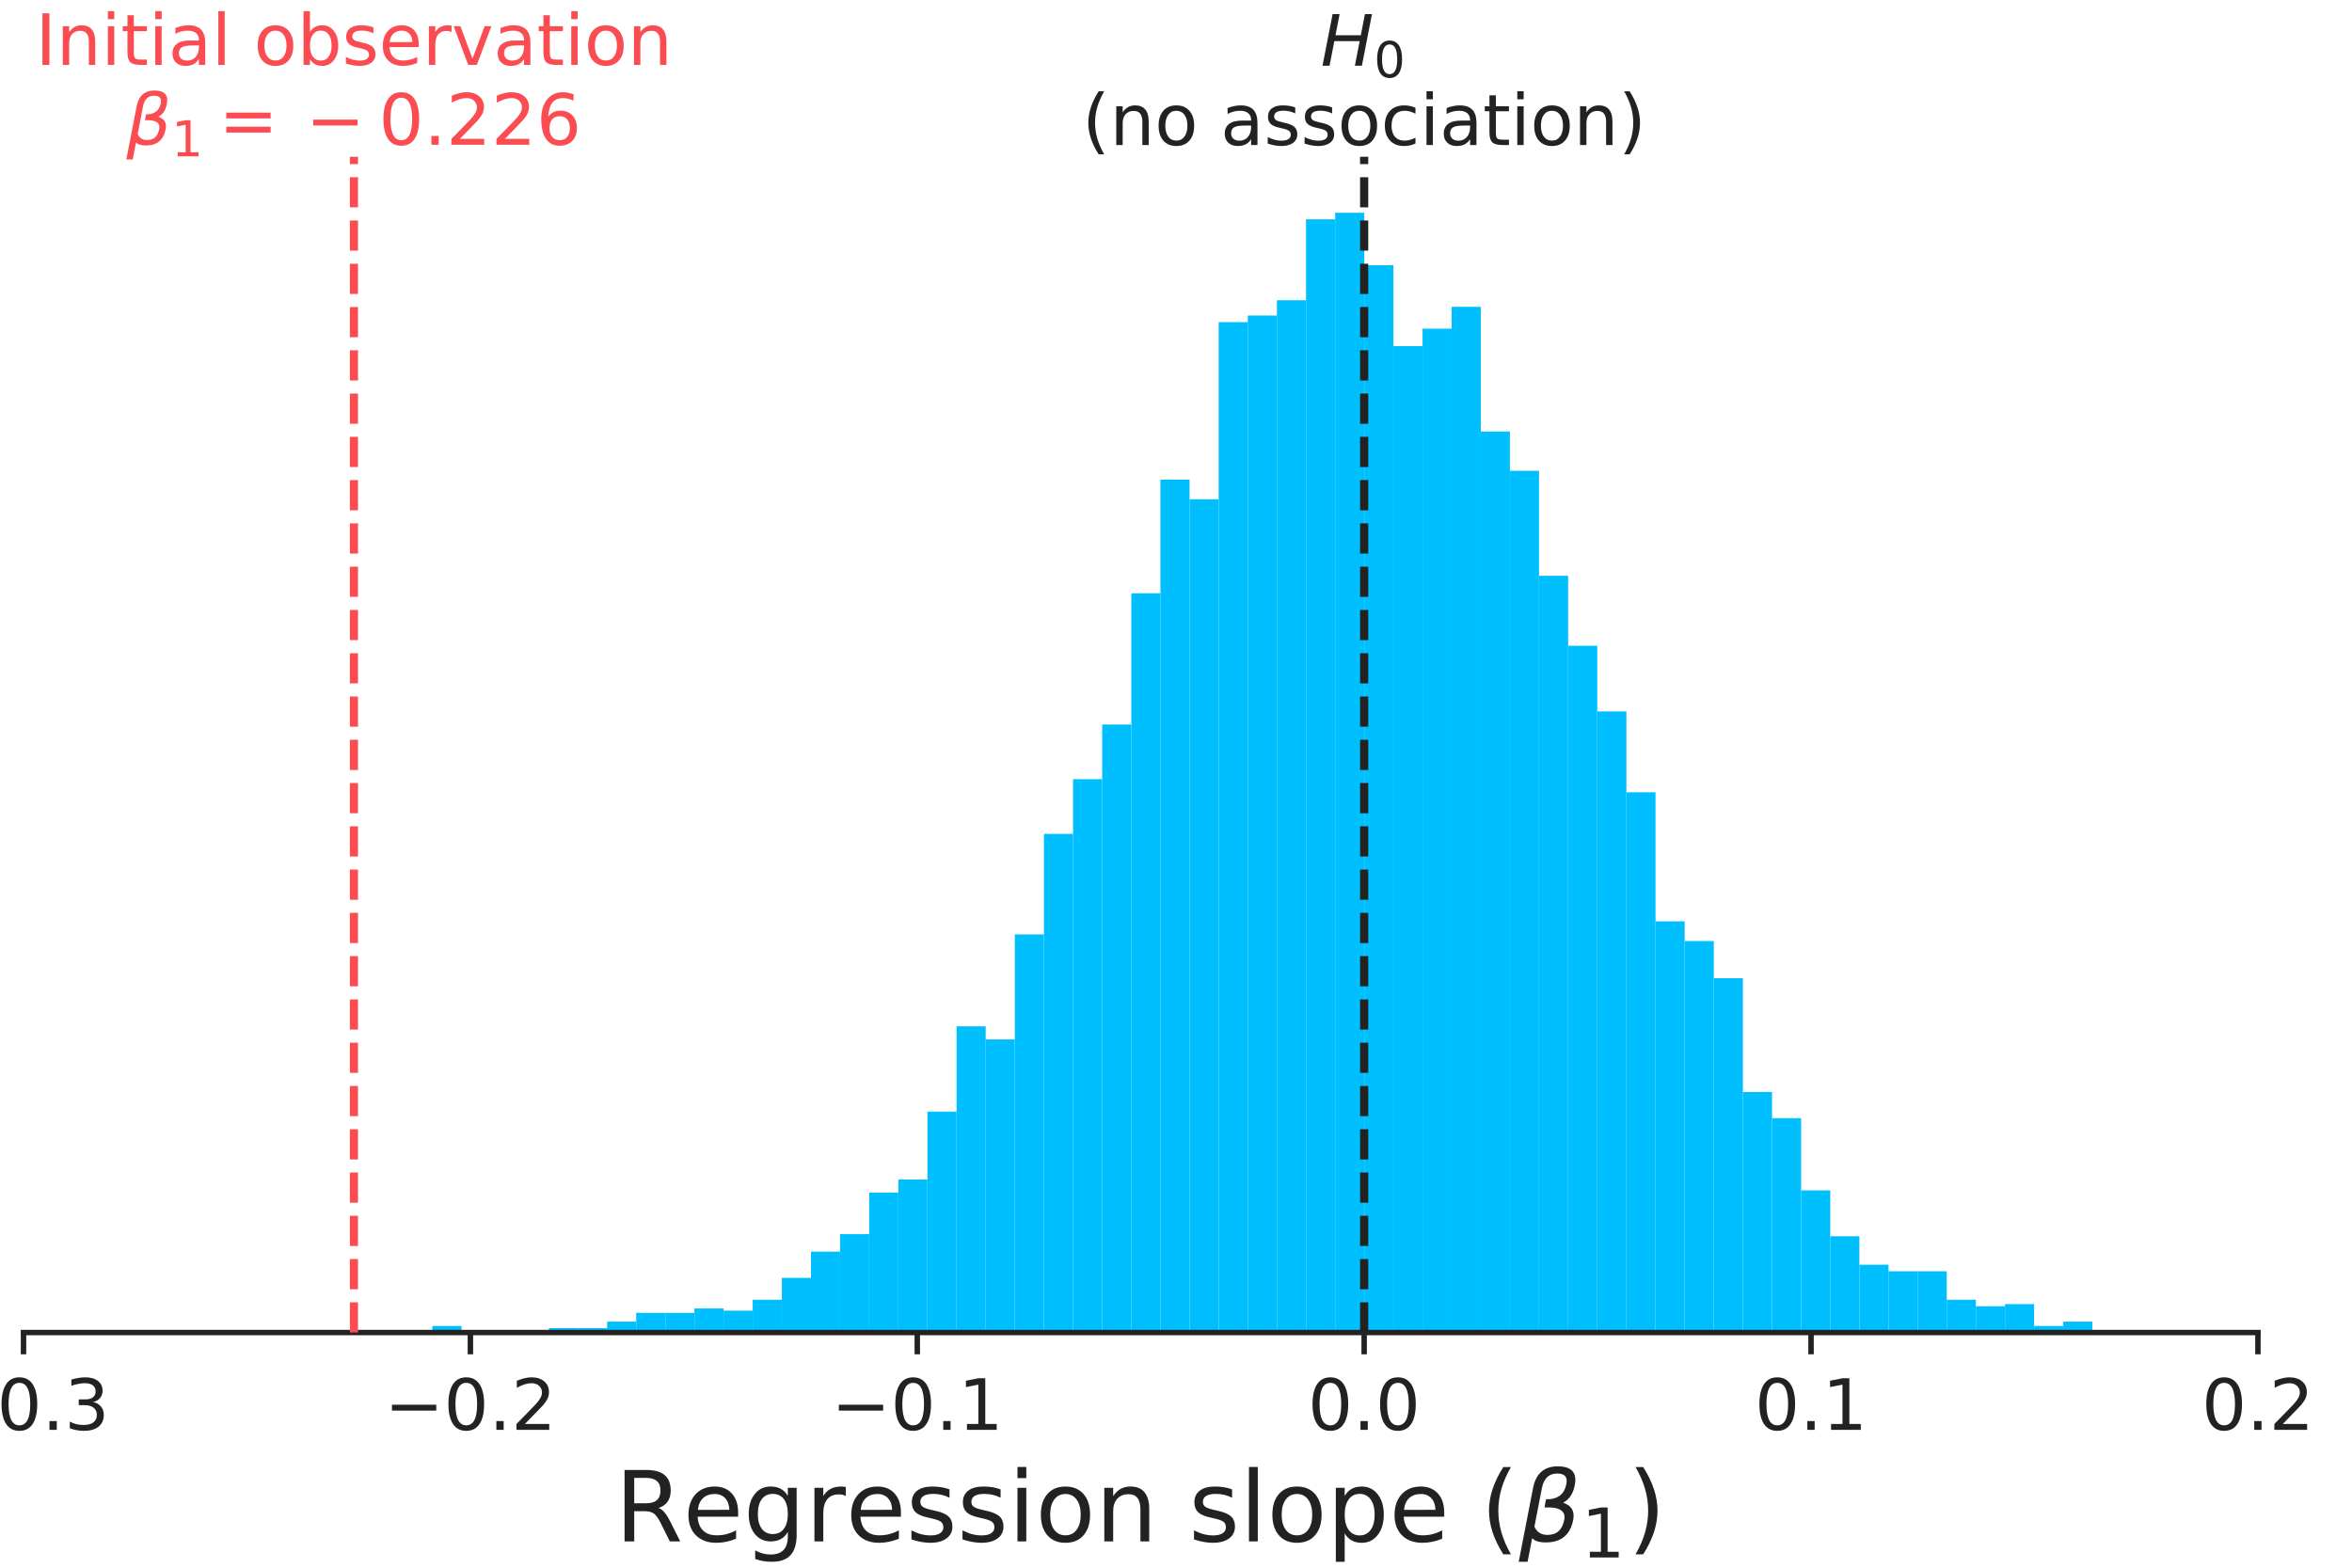 <?xml version="1.0" encoding="utf-8" standalone="no"?>
<!DOCTYPE svg PUBLIC "-//W3C//DTD SVG 1.1//EN"
  "http://www.w3.org/Graphics/SVG/1.1/DTD/svg11.dtd">
<!-- Created with matplotlib (http://matplotlib.org/) -->
<svg height="288pt" version="1.1" viewBox="0 0 432 288" width="432pt" xmlns="http://www.w3.org/2000/svg" xmlns:xlink="http://www.w3.org/1999/xlink">
 <defs>
  <style type="text/css">
*{stroke-linecap:butt;stroke-linejoin:round;}
  </style>
 </defs>
 <g id="figure_1">
  <g id="patch_1">
   <path d="M 0 288 
L 432 288 
L 432 0 
L 0 0 
z
" style="fill:none;"/>
  </g>
  <g id="axes_1">
   <g id="patch_2">
    <path d="M 4.32 244.8 
L 414.72 244.8 
L 414.72 28.8 
L 4.32 28.8 
z
" style="fill:none;"/>
   </g>
   <g id="patch_3">
    <path clip-path="url(#p4d4e6cb64c)" d="M 79.414 244.8 
L 84.763 244.8 
L 84.763 243.595 
L 79.414 243.595 
z
" style="fill:#00bfff;"/>
   </g>
   <g id="patch_4">
    <path clip-path="url(#p4d4e6cb64c)" d="M 84.763 244.8 
L 90.112 244.8 
L 90.112 244.8 
L 84.763 244.8 
z
" style="fill:#00bfff;"/>
   </g>
   <g id="patch_5">
    <path clip-path="url(#p4d4e6cb64c)" d="M 90.112 244.8 
L 95.461 244.8 
L 95.461 244.398 
L 90.112 244.398 
z
" style="fill:#00bfff;"/>
   </g>
   <g id="patch_6">
    <path clip-path="url(#p4d4e6cb64c)" d="M 95.461 244.8 
L 100.81 244.8 
L 100.81 244.398 
L 95.461 244.398 
z
" style="fill:#00bfff;"/>
   </g>
   <g id="patch_7">
    <path clip-path="url(#p4d4e6cb64c)" d="M 100.81 244.8 
L 106.159 244.8 
L 106.159 243.996 
L 100.81 243.996 
z
" style="fill:#00bfff;"/>
   </g>
   <g id="patch_8">
    <path clip-path="url(#p4d4e6cb64c)" d="M 106.159 244.8 
L 111.508 244.8 
L 111.508 243.996 
L 106.159 243.996 
z
" style="fill:#00bfff;"/>
   </g>
   <g id="patch_9">
    <path clip-path="url(#p4d4e6cb64c)" d="M 111.508 244.8 
L 116.857 244.8 
L 116.857 242.791 
L 111.508 242.791 
z
" style="fill:#00bfff;"/>
   </g>
   <g id="patch_10">
    <path clip-path="url(#p4d4e6cb64c)" d="M 116.857 244.8 
L 122.206 244.8 
L 122.206 241.184 
L 116.857 241.184 
z
" style="fill:#00bfff;"/>
   </g>
   <g id="patch_11">
    <path clip-path="url(#p4d4e6cb64c)" d="M 122.206 244.8 
L 127.555 244.8 
L 127.555 241.184 
L 122.206 241.184 
z
" style="fill:#00bfff;"/>
   </g>
   <g id="patch_12">
    <path clip-path="url(#p4d4e6cb64c)" d="M 127.555 244.8 
L 132.904 244.8 
L 132.904 240.38 
L 127.555 240.38 
z
" style="fill:#00bfff;"/>
   </g>
   <g id="patch_13">
    <path clip-path="url(#p4d4e6cb64c)" d="M 132.904 244.8 
L 138.254 244.8 
L 138.254 240.782 
L 132.904 240.782 
z
" style="fill:#00bfff;"/>
   </g>
   <g id="patch_14">
    <path clip-path="url(#p4d4e6cb64c)" d="M 138.254 244.8 
L 143.603 244.8 
L 143.603 238.773 
L 138.254 238.773 
z
" style="fill:#00bfff;"/>
   </g>
   <g id="patch_15">
    <path clip-path="url(#p4d4e6cb64c)" d="M 143.603 244.8 
L 148.952 244.8 
L 148.952 234.755 
L 143.603 234.755 
z
" style="fill:#00bfff;"/>
   </g>
   <g id="patch_16">
    <path clip-path="url(#p4d4e6cb64c)" d="M 148.952 244.8 
L 154.301 244.8 
L 154.301 229.934 
L 148.952 229.934 
z
" style="fill:#00bfff;"/>
   </g>
   <g id="patch_17">
    <path clip-path="url(#p4d4e6cb64c)" d="M 154.301 244.8 
L 159.65 244.8 
L 159.65 226.72 
L 154.301 226.72 
z
" style="fill:#00bfff;"/>
   </g>
   <g id="patch_18">
    <path clip-path="url(#p4d4e6cb64c)" d="M 159.65 244.8 
L 164.999 244.8 
L 164.999 219.086 
L 159.65 219.086 
z
" style="fill:#00bfff;"/>
   </g>
   <g id="patch_19">
    <path clip-path="url(#p4d4e6cb64c)" d="M 164.999 244.8 
L 170.348 244.8 
L 170.348 216.675 
L 164.999 216.675 
z
" style="fill:#00bfff;"/>
   </g>
   <g id="patch_20">
    <path clip-path="url(#p4d4e6cb64c)" d="M 170.348 244.8 
L 175.697 244.8 
L 175.697 204.22 
L 170.348 204.22 
z
" style="fill:#00bfff;"/>
   </g>
   <g id="patch_21">
    <path clip-path="url(#p4d4e6cb64c)" d="M 175.697 244.8 
L 181.046 244.8 
L 181.046 188.55 
L 175.697 188.55 
z
" style="fill:#00bfff;"/>
   </g>
   <g id="patch_22">
    <path clip-path="url(#p4d4e6cb64c)" d="M 181.046 244.8 
L 186.395 244.8 
L 186.395 190.961 
L 181.046 190.961 
z
" style="fill:#00bfff;"/>
   </g>
   <g id="patch_23">
    <path clip-path="url(#p4d4e6cb64c)" d="M 186.395 244.8 
L 191.745 244.8 
L 191.745 171.675 
L 186.395 171.675 
z
" style="fill:#00bfff;"/>
   </g>
   <g id="patch_24">
    <path clip-path="url(#p4d4e6cb64c)" d="M 191.745 244.8 
L 197.094 244.8 
L 197.094 153.193 
L 191.745 153.193 
z
" style="fill:#00bfff;"/>
   </g>
   <g id="patch_25">
    <path clip-path="url(#p4d4e6cb64c)" d="M 197.094 244.8 
L 202.443 244.8 
L 202.443 143.148 
L 197.094 143.148 
z
" style="fill:#00bfff;"/>
   </g>
   <g id="patch_26">
    <path clip-path="url(#p4d4e6cb64c)" d="M 202.443 244.8 
L 207.792 244.8 
L 207.792 133.104 
L 202.443 133.104 
z
" style="fill:#00bfff;"/>
   </g>
   <g id="patch_27">
    <path clip-path="url(#p4d4e6cb64c)" d="M 207.792 244.8 
L 213.141 244.8 
L 213.141 108.996 
L 207.792 108.996 
z
" style="fill:#00bfff;"/>
   </g>
   <g id="patch_28">
    <path clip-path="url(#p4d4e6cb64c)" d="M 213.141 244.8 
L 218.49 244.8 
L 218.49 88.104 
L 213.141 88.104 
z
" style="fill:#00bfff;"/>
   </g>
   <g id="patch_29">
    <path clip-path="url(#p4d4e6cb64c)" d="M 218.49 244.8 
L 223.839 244.8 
L 223.839 91.72 
L 218.49 91.72 
z
" style="fill:#00bfff;"/>
   </g>
   <g id="patch_30">
    <path clip-path="url(#p4d4e6cb64c)" d="M 223.839 244.8 
L 229.188 244.8 
L 229.188 59.175 
L 223.839 59.175 
z
" style="fill:#00bfff;"/>
   </g>
   <g id="patch_31">
    <path clip-path="url(#p4d4e6cb64c)" d="M 229.188 244.8 
L 234.537 244.8 
L 234.537 57.97 
L 229.188 57.97 
z
" style="fill:#00bfff;"/>
   </g>
   <g id="patch_32">
    <path clip-path="url(#p4d4e6cb64c)" d="M 234.537 244.8 
L 239.886 244.8 
L 239.886 55.157 
L 234.537 55.157 
z
" style="fill:#00bfff;"/>
   </g>
   <g id="patch_33">
    <path clip-path="url(#p4d4e6cb64c)" d="M 239.886 244.8 
L 245.235 244.8 
L 245.235 40.291 
L 239.886 40.291 
z
" style="fill:#00bfff;"/>
   </g>
   <g id="patch_34">
    <path clip-path="url(#p4d4e6cb64c)" d="M 245.235 244.8 
L 250.585 244.8 
L 250.585 39.086 
L 245.235 39.086 
z
" style="fill:#00bfff;"/>
   </g>
   <g id="patch_35">
    <path clip-path="url(#p4d4e6cb64c)" d="M 250.585 244.8 
L 255.934 244.8 
L 255.934 48.729 
L 250.585 48.729 
z
" style="fill:#00bfff;"/>
   </g>
   <g id="patch_36">
    <path clip-path="url(#p4d4e6cb64c)" d="M 255.934 244.8 
L 261.283 244.8 
L 261.283 63.595 
L 255.934 63.595 
z
" style="fill:#00bfff;"/>
   </g>
   <g id="patch_37">
    <path clip-path="url(#p4d4e6cb64c)" d="M 261.283 244.8 
L 266.632 244.8 
L 266.632 60.38 
L 261.283 60.38 
z
" style="fill:#00bfff;"/>
   </g>
   <g id="patch_38">
    <path clip-path="url(#p4d4e6cb64c)" d="M 266.632 244.8 
L 271.981 244.8 
L 271.981 56.362 
L 266.632 56.362 
z
" style="fill:#00bfff;"/>
   </g>
   <g id="patch_39">
    <path clip-path="url(#p4d4e6cb64c)" d="M 271.981 244.8 
L 277.33 244.8 
L 277.33 79.264 
L 271.981 79.264 
z
" style="fill:#00bfff;"/>
   </g>
   <g id="patch_40">
    <path clip-path="url(#p4d4e6cb64c)" d="M 277.33 244.8 
L 282.679 244.8 
L 282.679 86.496 
L 277.33 86.496 
z
" style="fill:#00bfff;"/>
   </g>
   <g id="patch_41">
    <path clip-path="url(#p4d4e6cb64c)" d="M 282.679 244.8 
L 288.028 244.8 
L 288.028 105.782 
L 282.679 105.782 
z
" style="fill:#00bfff;"/>
   </g>
   <g id="patch_42">
    <path clip-path="url(#p4d4e6cb64c)" d="M 288.028 244.8 
L 293.377 244.8 
L 293.377 118.639 
L 288.028 118.639 
z
" style="fill:#00bfff;"/>
   </g>
   <g id="patch_43">
    <path clip-path="url(#p4d4e6cb64c)" d="M 293.377 244.8 
L 298.726 244.8 
L 298.726 130.693 
L 293.377 130.693 
z
" style="fill:#00bfff;"/>
   </g>
   <g id="patch_44">
    <path clip-path="url(#p4d4e6cb64c)" d="M 298.726 244.8 
L 304.076 244.8 
L 304.076 145.559 
L 298.726 145.559 
z
" style="fill:#00bfff;"/>
   </g>
   <g id="patch_45">
    <path clip-path="url(#p4d4e6cb64c)" d="M 304.076 244.8 
L 309.425 244.8 
L 309.425 169.264 
L 304.076 169.264 
z
" style="fill:#00bfff;"/>
   </g>
   <g id="patch_46">
    <path clip-path="url(#p4d4e6cb64c)" d="M 309.425 244.8 
L 314.774 244.8 
L 314.774 172.88 
L 309.425 172.88 
z
" style="fill:#00bfff;"/>
   </g>
   <g id="patch_47">
    <path clip-path="url(#p4d4e6cb64c)" d="M 314.774 244.8 
L 320.123 244.8 
L 320.123 179.711 
L 314.774 179.711 
z
" style="fill:#00bfff;"/>
   </g>
   <g id="patch_48">
    <path clip-path="url(#p4d4e6cb64c)" d="M 320.123 244.8 
L 325.472 244.8 
L 325.472 200.604 
L 320.123 200.604 
z
" style="fill:#00bfff;"/>
   </g>
   <g id="patch_49">
    <path clip-path="url(#p4d4e6cb64c)" d="M 325.472 244.8 
L 330.821 244.8 
L 330.821 205.425 
L 325.472 205.425 
z
" style="fill:#00bfff;"/>
   </g>
   <g id="patch_50">
    <path clip-path="url(#p4d4e6cb64c)" d="M 330.821 244.8 
L 336.17 244.8 
L 336.17 218.684 
L 330.821 218.684 
z
" style="fill:#00bfff;"/>
   </g>
   <g id="patch_51">
    <path clip-path="url(#p4d4e6cb64c)" d="M 336.17 244.8 
L 341.519 244.8 
L 341.519 227.121 
L 336.17 227.121 
z
" style="fill:#00bfff;"/>
   </g>
   <g id="patch_52">
    <path clip-path="url(#p4d4e6cb64c)" d="M 341.519 244.8 
L 346.868 244.8 
L 346.868 232.345 
L 341.519 232.345 
z
" style="fill:#00bfff;"/>
   </g>
   <g id="patch_53">
    <path clip-path="url(#p4d4e6cb64c)" d="M 346.868 244.8 
L 352.217 244.8 
L 352.217 233.55 
L 346.868 233.55 
z
" style="fill:#00bfff;"/>
   </g>
   <g id="patch_54">
    <path clip-path="url(#p4d4e6cb64c)" d="M 352.217 244.8 
L 357.566 244.8 
L 357.566 233.55 
L 352.217 233.55 
z
" style="fill:#00bfff;"/>
   </g>
   <g id="patch_55">
    <path clip-path="url(#p4d4e6cb64c)" d="M 357.566 244.8 
L 362.916 244.8 
L 362.916 238.773 
L 357.566 238.773 
z
" style="fill:#00bfff;"/>
   </g>
   <g id="patch_56">
    <path clip-path="url(#p4d4e6cb64c)" d="M 362.916 244.8 
L 368.265 244.8 
L 368.265 239.979 
L 362.916 239.979 
z
" style="fill:#00bfff;"/>
   </g>
   <g id="patch_57">
    <path clip-path="url(#p4d4e6cb64c)" d="M 368.265 244.8 
L 373.614 244.8 
L 373.614 239.577 
L 368.265 239.577 
z
" style="fill:#00bfff;"/>
   </g>
   <g id="patch_58">
    <path clip-path="url(#p4d4e6cb64c)" d="M 373.614 244.8 
L 378.963 244.8 
L 378.963 243.595 
L 373.614 243.595 
z
" style="fill:#00bfff;"/>
   </g>
   <g id="patch_59">
    <path clip-path="url(#p4d4e6cb64c)" d="M 378.963 244.8 
L 384.312 244.8 
L 384.312 242.791 
L 378.963 242.791 
z
" style="fill:#00bfff;"/>
   </g>
   <g id="patch_60">
    <path clip-path="url(#p4d4e6cb64c)" d="M 384.312 244.8 
L 389.661 244.8 
L 389.661 244.8 
L 384.312 244.8 
z
" style="fill:#00bfff;"/>
   </g>
   <g id="patch_61">
    <path clip-path="url(#p4d4e6cb64c)" d="M 389.661 244.8 
L 395.01 244.8 
L 395.01 244.398 
L 389.661 244.398 
z
" style="fill:#00bfff;"/>
   </g>
   <g id="matplotlib.axis_1">
    <g id="xtick_1">
     <g id="line2d_1">
      <defs>
       <path d="M 0 0 
L 0 4 
" id="m8d3015a97d" style="stroke:#222222;"/>
      </defs>
      <g>
       <use style="fill:#222222;stroke:#222222;" x="4.32" xlink:href="#m8d3015a97d" y="244.8"/>
      </g>
     </g>
     <g id="text_1">
      <!-- −0.3 -->
      <defs>
       <path d="M 10.594 35.5 
L 73.188 35.5 
L 73.188 27.203 
L 10.594 27.203 
z
" id="DejaVuSans-2212"/>
       <path d="M 31.781 66.406 
Q 24.172 66.406 20.328 58.906 
Q 16.5 51.422 16.5 36.375 
Q 16.5 21.391 20.328 13.891 
Q 24.172 6.391 31.781 6.391 
Q 39.453 6.391 43.281 13.891 
Q 47.125 21.391 47.125 36.375 
Q 47.125 51.422 43.281 58.906 
Q 39.453 66.406 31.781 66.406 
z
M 31.781 74.219 
Q 44.047 74.219 50.516 64.516 
Q 56.984 54.828 56.984 36.375 
Q 56.984 17.969 50.516 8.266 
Q 44.047 -1.422 31.781 -1.422 
Q 19.531 -1.422 13.062 8.266 
Q 6.594 17.969 6.594 36.375 
Q 6.594 54.828 13.062 64.516 
Q 19.531 74.219 31.781 74.219 
z
" id="DejaVuSans-30"/>
       <path d="M 10.688 12.406 
L 21 12.406 
L 21 0 
L 10.688 0 
z
" id="DejaVuSans-2e"/>
       <path d="M 40.578 39.312 
Q 47.656 37.797 51.625 33 
Q 55.609 28.219 55.609 21.188 
Q 55.609 10.406 48.188 4.484 
Q 40.766 -1.422 27.094 -1.422 
Q 22.516 -1.422 17.656 -0.516 
Q 12.797 0.391 7.625 2.203 
L 7.625 11.719 
Q 11.719 9.328 16.594 8.109 
Q 21.484 6.891 26.812 6.891 
Q 36.078 6.891 40.938 10.547 
Q 45.797 14.203 45.797 21.188 
Q 45.797 27.641 41.281 31.266 
Q 36.766 34.906 28.719 34.906 
L 20.219 34.906 
L 20.219 43.016 
L 29.109 43.016 
Q 36.375 43.016 40.234 45.922 
Q 44.094 48.828 44.094 54.297 
Q 44.094 59.906 40.109 62.906 
Q 36.141 65.922 28.719 65.922 
Q 24.656 65.922 20.016 65.031 
Q 15.375 64.156 9.812 62.312 
L 9.812 71.094 
Q 15.438 72.656 20.344 73.438 
Q 25.25 74.219 29.594 74.219 
Q 40.828 74.219 47.359 69.109 
Q 53.906 64.016 53.906 55.328 
Q 53.906 49.266 50.438 45.094 
Q 46.969 40.922 40.578 39.312 
z
" id="DejaVuSans-33"/>
      </defs>
      <g style="fill:#222222;" transform="translate(-11.464 262.678)scale(0.13 -0.13)">
       <use xlink:href="#DejaVuSans-2212"/>
       <use x="83.789" xlink:href="#DejaVuSans-30"/>
       <use x="147.412" xlink:href="#DejaVuSans-2e"/>
       <use x="179.199" xlink:href="#DejaVuSans-33"/>
      </g>
     </g>
    </g>
    <g id="xtick_2">
     <g id="line2d_2">
      <g>
       <use style="fill:#222222;stroke:#222222;" x="86.4" xlink:href="#m8d3015a97d" y="244.8"/>
      </g>
     </g>
     <g id="text_2">
      <!-- −0.2 -->
      <defs>
       <path d="M 19.188 8.297 
L 53.609 8.297 
L 53.609 0 
L 7.328 0 
L 7.328 8.297 
Q 12.938 14.109 22.625 23.891 
Q 32.328 33.688 34.812 36.531 
Q 39.547 41.844 41.422 45.531 
Q 43.312 49.219 43.312 52.781 
Q 43.312 58.594 39.234 62.25 
Q 35.156 65.922 28.609 65.922 
Q 23.969 65.922 18.812 64.312 
Q 13.672 62.703 7.812 59.422 
L 7.812 69.391 
Q 13.766 71.781 18.938 73 
Q 24.125 74.219 28.422 74.219 
Q 39.75 74.219 46.484 68.547 
Q 53.219 62.891 53.219 53.422 
Q 53.219 48.922 51.531 44.891 
Q 49.859 40.875 45.406 35.406 
Q 44.188 33.984 37.641 27.219 
Q 31.109 20.453 19.188 8.297 
z
" id="DejaVuSans-32"/>
      </defs>
      <g style="fill:#222222;" transform="translate(70.616 262.678)scale(0.13 -0.13)">
       <use xlink:href="#DejaVuSans-2212"/>
       <use x="83.789" xlink:href="#DejaVuSans-30"/>
       <use x="147.412" xlink:href="#DejaVuSans-2e"/>
       <use x="179.199" xlink:href="#DejaVuSans-32"/>
      </g>
     </g>
    </g>
    <g id="xtick_3">
     <g id="line2d_3">
      <g>
       <use style="fill:#222222;stroke:#222222;" x="168.48" xlink:href="#m8d3015a97d" y="244.8"/>
      </g>
     </g>
     <g id="text_3">
      <!-- −0.1 -->
      <defs>
       <path d="M 12.406 8.297 
L 28.516 8.297 
L 28.516 63.922 
L 10.984 60.406 
L 10.984 69.391 
L 28.422 72.906 
L 38.281 72.906 
L 38.281 8.297 
L 54.391 8.297 
L 54.391 0 
L 12.406 0 
z
" id="DejaVuSans-31"/>
      </defs>
      <g style="fill:#222222;" transform="translate(152.696 262.678)scale(0.13 -0.13)">
       <use xlink:href="#DejaVuSans-2212"/>
       <use x="83.789" xlink:href="#DejaVuSans-30"/>
       <use x="147.412" xlink:href="#DejaVuSans-2e"/>
       <use x="179.199" xlink:href="#DejaVuSans-31"/>
      </g>
     </g>
    </g>
    <g id="xtick_4">
     <g id="line2d_4">
      <g>
       <use style="fill:#222222;stroke:#222222;" x="250.56" xlink:href="#m8d3015a97d" y="244.8"/>
      </g>
     </g>
     <g id="text_4">
      <!-- 0.0 -->
      <g style="fill:#222222;" transform="translate(240.223 262.678)scale(0.13 -0.13)">
       <use xlink:href="#DejaVuSans-30"/>
       <use x="63.623" xlink:href="#DejaVuSans-2e"/>
       <use x="95.41" xlink:href="#DejaVuSans-30"/>
      </g>
     </g>
    </g>
    <g id="xtick_5">
     <g id="line2d_5">
      <g>
       <use style="fill:#222222;stroke:#222222;" x="332.64" xlink:href="#m8d3015a97d" y="244.8"/>
      </g>
     </g>
     <g id="text_5">
      <!-- 0.1 -->
      <g style="fill:#222222;" transform="translate(322.303 262.678)scale(0.13 -0.13)">
       <use xlink:href="#DejaVuSans-30"/>
       <use x="63.623" xlink:href="#DejaVuSans-2e"/>
       <use x="95.41" xlink:href="#DejaVuSans-31"/>
      </g>
     </g>
    </g>
    <g id="xtick_6">
     <g id="line2d_6">
      <g>
       <use style="fill:#222222;stroke:#222222;" x="414.72" xlink:href="#m8d3015a97d" y="244.8"/>
      </g>
     </g>
     <g id="text_6">
      <!-- 0.2 -->
      <g style="fill:#222222;" transform="translate(404.383 262.678)scale(0.13 -0.13)">
       <use xlink:href="#DejaVuSans-30"/>
       <use x="63.623" xlink:href="#DejaVuSans-2e"/>
       <use x="95.41" xlink:href="#DejaVuSans-32"/>
      </g>
     </g>
    </g>
    <g id="text_7">
     <!-- Regression slope ($\beta_1$) -->
     <defs>
      <path d="M 44.391 34.188 
Q 47.562 33.109 50.562 29.594 
Q 53.562 26.078 56.594 19.922 
L 66.609 0 
L 56 0 
L 46.688 18.703 
Q 43.062 26.031 39.672 28.422 
Q 36.281 30.812 30.422 30.812 
L 19.672 30.812 
L 19.672 0 
L 9.812 0 
L 9.812 72.906 
L 32.078 72.906 
Q 44.578 72.906 50.734 67.672 
Q 56.891 62.453 56.891 51.906 
Q 56.891 45.016 53.688 40.469 
Q 50.484 35.938 44.391 34.188 
z
M 19.672 64.797 
L 19.672 38.922 
L 32.078 38.922 
Q 39.203 38.922 42.844 42.219 
Q 46.484 45.516 46.484 51.906 
Q 46.484 58.297 42.844 61.547 
Q 39.203 64.797 32.078 64.797 
z
" id="DejaVuSans-52"/>
      <path d="M 56.203 29.594 
L 56.203 25.203 
L 14.891 25.203 
Q 15.484 15.922 20.484 11.062 
Q 25.484 6.203 34.422 6.203 
Q 39.594 6.203 44.453 7.469 
Q 49.312 8.734 54.109 11.281 
L 54.109 2.781 
Q 49.266 0.734 44.188 -0.344 
Q 39.109 -1.422 33.891 -1.422 
Q 20.797 -1.422 13.156 6.188 
Q 5.516 13.812 5.516 26.812 
Q 5.516 40.234 12.766 48.109 
Q 20.016 56 32.328 56 
Q 43.359 56 49.781 48.891 
Q 56.203 41.797 56.203 29.594 
z
M 47.219 32.234 
Q 47.125 39.594 43.094 43.984 
Q 39.062 48.391 32.422 48.391 
Q 24.906 48.391 20.391 44.141 
Q 15.875 39.891 15.188 32.172 
z
" id="DejaVuSans-65"/>
      <path d="M 45.406 27.984 
Q 45.406 37.75 41.375 43.109 
Q 37.359 48.484 30.078 48.484 
Q 22.859 48.484 18.828 43.109 
Q 14.797 37.75 14.797 27.984 
Q 14.797 18.266 18.828 12.891 
Q 22.859 7.516 30.078 7.516 
Q 37.359 7.516 41.375 12.891 
Q 45.406 18.266 45.406 27.984 
z
M 54.391 6.781 
Q 54.391 -7.172 48.188 -13.984 
Q 42 -20.797 29.203 -20.797 
Q 24.469 -20.797 20.266 -20.094 
Q 16.062 -19.391 12.109 -17.922 
L 12.109 -9.188 
Q 16.062 -11.328 19.922 -12.344 
Q 23.781 -13.375 27.781 -13.375 
Q 36.625 -13.375 41.016 -8.766 
Q 45.406 -4.156 45.406 5.172 
L 45.406 9.625 
Q 42.625 4.781 38.281 2.391 
Q 33.938 0 27.875 0 
Q 17.828 0 11.672 7.656 
Q 5.516 15.328 5.516 27.984 
Q 5.516 40.672 11.672 48.328 
Q 17.828 56 27.875 56 
Q 33.938 56 38.281 53.609 
Q 42.625 51.219 45.406 46.391 
L 45.406 54.688 
L 54.391 54.688 
z
" id="DejaVuSans-67"/>
      <path d="M 41.109 46.297 
Q 39.594 47.172 37.812 47.578 
Q 36.031 48 33.891 48 
Q 26.266 48 22.188 43.047 
Q 18.109 38.094 18.109 28.812 
L 18.109 0 
L 9.078 0 
L 9.078 54.688 
L 18.109 54.688 
L 18.109 46.188 
Q 20.953 51.172 25.484 53.578 
Q 30.031 56 36.531 56 
Q 37.453 56 38.578 55.875 
Q 39.703 55.766 41.062 55.516 
z
" id="DejaVuSans-72"/>
      <path d="M 44.281 53.078 
L 44.281 44.578 
Q 40.484 46.531 36.375 47.5 
Q 32.281 48.484 27.875 48.484 
Q 21.188 48.484 17.844 46.438 
Q 14.5 44.391 14.5 40.281 
Q 14.5 37.156 16.891 35.375 
Q 19.281 33.594 26.516 31.984 
L 29.594 31.297 
Q 39.156 29.25 43.188 25.516 
Q 47.219 21.781 47.219 15.094 
Q 47.219 7.469 41.188 3.016 
Q 35.156 -1.422 24.609 -1.422 
Q 20.219 -1.422 15.453 -0.562 
Q 10.688 0.297 5.422 2 
L 5.422 11.281 
Q 10.406 8.688 15.234 7.391 
Q 20.062 6.109 24.812 6.109 
Q 31.156 6.109 34.562 8.281 
Q 37.984 10.453 37.984 14.406 
Q 37.984 18.062 35.516 20.016 
Q 33.062 21.969 24.703 23.781 
L 21.578 24.516 
Q 13.234 26.266 9.516 29.906 
Q 5.812 33.547 5.812 39.891 
Q 5.812 47.609 11.281 51.797 
Q 16.75 56 26.812 56 
Q 31.781 56 36.172 55.266 
Q 40.578 54.547 44.281 53.078 
z
" id="DejaVuSans-73"/>
      <path d="M 9.422 54.688 
L 18.406 54.688 
L 18.406 0 
L 9.422 0 
z
M 9.422 75.984 
L 18.406 75.984 
L 18.406 64.594 
L 9.422 64.594 
z
" id="DejaVuSans-69"/>
      <path d="M 30.609 48.391 
Q 23.391 48.391 19.188 42.75 
Q 14.984 37.109 14.984 27.297 
Q 14.984 17.484 19.156 11.844 
Q 23.344 6.203 30.609 6.203 
Q 37.797 6.203 41.984 11.859 
Q 46.188 17.531 46.188 27.297 
Q 46.188 37.016 41.984 42.703 
Q 37.797 48.391 30.609 48.391 
z
M 30.609 56 
Q 42.328 56 49.016 48.375 
Q 55.719 40.766 55.719 27.297 
Q 55.719 13.875 49.016 6.219 
Q 42.328 -1.422 30.609 -1.422 
Q 18.844 -1.422 12.172 6.219 
Q 5.516 13.875 5.516 27.297 
Q 5.516 40.766 12.172 48.375 
Q 18.844 56 30.609 56 
z
" id="DejaVuSans-6f"/>
      <path d="M 54.891 33.016 
L 54.891 0 
L 45.906 0 
L 45.906 32.719 
Q 45.906 40.484 42.875 44.328 
Q 39.844 48.188 33.797 48.188 
Q 26.516 48.188 22.312 43.547 
Q 18.109 38.922 18.109 30.906 
L 18.109 0 
L 9.078 0 
L 9.078 54.688 
L 18.109 54.688 
L 18.109 46.188 
Q 21.344 51.125 25.703 53.562 
Q 30.078 56 35.797 56 
Q 45.219 56 50.047 50.172 
Q 54.891 44.344 54.891 33.016 
z
" id="DejaVuSans-6e"/>
      <path id="DejaVuSans-20"/>
      <path d="M 9.422 75.984 
L 18.406 75.984 
L 18.406 0 
L 9.422 0 
z
" id="DejaVuSans-6c"/>
      <path d="M 18.109 8.203 
L 18.109 -20.797 
L 9.078 -20.797 
L 9.078 54.688 
L 18.109 54.688 
L 18.109 46.391 
Q 20.953 51.266 25.266 53.625 
Q 29.594 56 35.594 56 
Q 45.562 56 51.781 48.094 
Q 58.016 40.188 58.016 27.297 
Q 58.016 14.406 51.781 6.484 
Q 45.562 -1.422 35.594 -1.422 
Q 29.594 -1.422 25.266 0.953 
Q 20.953 3.328 18.109 8.203 
z
M 48.688 27.297 
Q 48.688 37.203 44.609 42.844 
Q 40.531 48.484 33.406 48.484 
Q 26.266 48.484 22.188 42.844 
Q 18.109 37.203 18.109 27.297 
Q 18.109 17.391 22.188 11.75 
Q 26.266 6.109 33.406 6.109 
Q 40.531 6.109 44.609 11.75 
Q 48.688 17.391 48.688 27.297 
z
" id="DejaVuSans-70"/>
      <path d="M 31 75.875 
Q 24.469 64.656 21.281 53.656 
Q 18.109 42.672 18.109 31.391 
Q 18.109 20.125 21.312 9.062 
Q 24.516 -2 31 -13.188 
L 23.188 -13.188 
Q 15.875 -1.703 12.234 9.375 
Q 8.594 20.453 8.594 31.391 
Q 8.594 42.281 12.203 53.312 
Q 15.828 64.359 23.188 75.875 
z
" id="DejaVuSans-28"/>
      <path d="M 13.625 3.375 
L 8.938 -20.797 
L -0.094 -20.797 
L 14.5 54.344 
Q 18.844 76.609 39.656 76.609 
Q 60.75 76.609 57.172 57.812 
Q 54.734 44.438 45.219 39.547 
Q 58.016 35.156 55.516 22.125 
Q 51.125 -1.078 27.484 -1.031 
Q 17.141 -0.984 13.625 3.375 
z
M 15.922 15.094 
Q 19.672 6.594 29.297 6.641 
Q 43.359 6.641 46.344 21.969 
Q 49.031 35.75 26.172 34.672 
L 27.781 42.969 
Q 45.453 42.672 48.531 58.594 
Q 50.641 69.344 39.203 69.281 
Q 26.422 69.281 23.484 54.047 
z
" id="DejaVuSans-Oblique-3b2"/>
      <path d="M 8.016 75.875 
L 15.828 75.875 
Q 23.141 64.359 26.781 53.312 
Q 30.422 42.281 30.422 31.391 
Q 30.422 20.453 26.781 9.375 
Q 23.141 -1.703 15.828 -13.188 
L 8.016 -13.188 
Q 14.5 -2 17.703 9.062 
Q 20.906 20.125 20.906 31.391 
Q 20.906 42.672 17.703 53.656 
Q 14.5 64.656 8.016 75.875 
z
" id="DejaVuSans-29"/>
     </defs>
     <g style="fill:#222222;" transform="translate(112.95 283.242)scale(0.18 -0.18)">
      <use transform="translate(0 0.391)" xlink:href="#DejaVuSans-52"/>
      <use transform="translate(69.482 0.391)" xlink:href="#DejaVuSans-65"/>
      <use transform="translate(131.006 0.391)" xlink:href="#DejaVuSans-67"/>
      <use transform="translate(194.482 0.391)" xlink:href="#DejaVuSans-72"/>
      <use transform="translate(235.596 0.391)" xlink:href="#DejaVuSans-65"/>
      <use transform="translate(297.119 0.391)" xlink:href="#DejaVuSans-73"/>
      <use transform="translate(349.219 0.391)" xlink:href="#DejaVuSans-73"/>
      <use transform="translate(401.318 0.391)" xlink:href="#DejaVuSans-69"/>
      <use transform="translate(429.102 0.391)" xlink:href="#DejaVuSans-6f"/>
      <use transform="translate(490.283 0.391)" xlink:href="#DejaVuSans-6e"/>
      <use transform="translate(553.662 0.391)" xlink:href="#DejaVuSans-20"/>
      <use transform="translate(585.449 0.391)" xlink:href="#DejaVuSans-73"/>
      <use transform="translate(637.549 0.391)" xlink:href="#DejaVuSans-6c"/>
      <use transform="translate(665.332 0.391)" xlink:href="#DejaVuSans-6f"/>
      <use transform="translate(726.514 0.391)" xlink:href="#DejaVuSans-70"/>
      <use transform="translate(789.99 0.391)" xlink:href="#DejaVuSans-65"/>
      <use transform="translate(851.514 0.391)" xlink:href="#DejaVuSans-20"/>
      <use transform="translate(883.301 0.391)" xlink:href="#DejaVuSans-28"/>
      <use transform="translate(922.314 0.391)" xlink:href="#DejaVuSans-Oblique-3b2"/>
      <use transform="translate(986.133 -16.016)scale(0.7)" xlink:href="#DejaVuSans-31"/>
      <use transform="translate(1033.403 0.391)" xlink:href="#DejaVuSans-29"/>
     </g>
    </g>
   </g>
   <g id="matplotlib.axis_2"/>
   <g id="patch_62">
    <path d="M 4.32 244.8 
L 414.72 244.8 
" style="fill:none;stroke:#222222;stroke-linecap:square;stroke-linejoin:miter;"/>
   </g>
  </g>
  <g id="axes_2">
   <g id="line2d_7">
    <path clip-path="url(#p4d4e6cb64c)" d="M 250.56 244.8 
L 250.56 28.8 
" style="fill:none;stroke:#222222;stroke-dasharray:5.55,2.4;stroke-dashoffset:0;stroke-width:1.5;"/>
   </g>
   <g id="text_8">
    <!-- $H_0$ -->
    <defs>
     <path d="M 16.891 72.906 
L 26.812 72.906 
L 21 43.016 
L 56.781 43.016 
L 62.594 72.906 
L 72.516 72.906 
L 58.297 0 
L 48.391 0 
L 55.172 34.719 
L 19.391 34.719 
L 12.594 0 
L 2.688 0 
z
" id="DejaVuSans-Oblique-48"/>
    </defs>
    <g style="fill:#222222;" transform="translate(242.565 12.083)scale(0.13 -0.13)">
     <use transform="translate(0 0.094)" xlink:href="#DejaVuSans-Oblique-48"/>
     <use transform="translate(75.195 -16.312)scale(0.7)" xlink:href="#DejaVuSans-30"/>
    </g>
    <!-- (no association) -->
    <defs>
     <path d="M 34.281 27.484 
Q 23.391 27.484 19.188 25 
Q 14.984 22.516 14.984 16.5 
Q 14.984 11.719 18.141 8.906 
Q 21.297 6.109 26.703 6.109 
Q 34.188 6.109 38.703 11.406 
Q 43.219 16.703 43.219 25.484 
L 43.219 27.484 
z
M 52.203 31.203 
L 52.203 0 
L 43.219 0 
L 43.219 8.297 
Q 40.141 3.328 35.547 0.953 
Q 30.953 -1.422 24.312 -1.422 
Q 15.922 -1.422 10.953 3.297 
Q 6 8.016 6 15.922 
Q 6 25.141 12.172 29.828 
Q 18.359 34.516 30.609 34.516 
L 43.219 34.516 
L 43.219 35.406 
Q 43.219 41.609 39.141 45 
Q 35.062 48.391 27.688 48.391 
Q 23 48.391 18.547 47.266 
Q 14.109 46.141 10.016 43.891 
L 10.016 52.203 
Q 14.938 54.109 19.578 55.047 
Q 24.219 56 28.609 56 
Q 40.484 56 46.344 49.844 
Q 52.203 43.703 52.203 31.203 
z
" id="DejaVuSans-61"/>
     <path d="M 48.781 52.594 
L 48.781 44.188 
Q 44.969 46.297 41.141 47.344 
Q 37.312 48.391 33.406 48.391 
Q 24.656 48.391 19.812 42.844 
Q 14.984 37.312 14.984 27.297 
Q 14.984 17.281 19.812 11.734 
Q 24.656 6.203 33.406 6.203 
Q 37.312 6.203 41.141 7.25 
Q 44.969 8.297 48.781 10.406 
L 48.781 2.094 
Q 45.016 0.344 40.984 -0.531 
Q 36.969 -1.422 32.422 -1.422 
Q 20.062 -1.422 12.781 6.344 
Q 5.516 14.109 5.516 27.297 
Q 5.516 40.672 12.859 48.328 
Q 20.219 56 33.016 56 
Q 37.156 56 41.109 55.141 
Q 45.062 54.297 48.781 52.594 
z
" id="DejaVuSans-63"/>
     <path d="M 18.312 70.219 
L 18.312 54.688 
L 36.812 54.688 
L 36.812 47.703 
L 18.312 47.703 
L 18.312 18.016 
Q 18.312 11.328 20.141 9.422 
Q 21.969 7.516 27.594 7.516 
L 36.812 7.516 
L 36.812 0 
L 27.594 0 
Q 17.188 0 13.234 3.875 
Q 9.281 7.766 9.281 18.016 
L 9.281 47.703 
L 2.688 47.703 
L 2.688 54.688 
L 9.281 54.688 
L 9.281 70.219 
z
" id="DejaVuSans-74"/>
    </defs>
    <g style="fill:#222222;" transform="translate(198.779 26.64)scale(0.13 -0.13)">
     <use xlink:href="#DejaVuSans-28"/>
     <use x="39.014" xlink:href="#DejaVuSans-6e"/>
     <use x="102.393" xlink:href="#DejaVuSans-6f"/>
     <use x="163.574" xlink:href="#DejaVuSans-20"/>
     <use x="195.361" xlink:href="#DejaVuSans-61"/>
     <use x="256.641" xlink:href="#DejaVuSans-73"/>
     <use x="308.74" xlink:href="#DejaVuSans-73"/>
     <use x="360.84" xlink:href="#DejaVuSans-6f"/>
     <use x="422.021" xlink:href="#DejaVuSans-63"/>
     <use x="477.002" xlink:href="#DejaVuSans-69"/>
     <use x="504.785" xlink:href="#DejaVuSans-61"/>
     <use x="566.064" xlink:href="#DejaVuSans-74"/>
     <use x="605.273" xlink:href="#DejaVuSans-69"/>
     <use x="633.057" xlink:href="#DejaVuSans-6f"/>
     <use x="694.238" xlink:href="#DejaVuSans-6e"/>
     <use x="757.617" xlink:href="#DejaVuSans-29"/>
    </g>
   </g>
  </g>
  <g id="axes_3">
   <g id="line2d_8">
    <path clip-path="url(#p4d4e6cb64c)" d="M 65.01 244.8 
L 65.01 28.8 
" style="fill:none;stroke:#fb4c52;stroke-dasharray:5.55,2.4;stroke-dashoffset:0;stroke-width:1.5;"/>
   </g>
   <g id="text_9">
    <!-- Initial observation -->
    <defs>
     <path d="M 9.812 72.906 
L 19.672 72.906 
L 19.672 0 
L 9.812 0 
z
" id="DejaVuSans-49"/>
     <path d="M 48.688 27.297 
Q 48.688 37.203 44.609 42.844 
Q 40.531 48.484 33.406 48.484 
Q 26.266 48.484 22.188 42.844 
Q 18.109 37.203 18.109 27.297 
Q 18.109 17.391 22.188 11.75 
Q 26.266 6.109 33.406 6.109 
Q 40.531 6.109 44.609 11.75 
Q 48.688 17.391 48.688 27.297 
z
M 18.109 46.391 
Q 20.953 51.266 25.266 53.625 
Q 29.594 56 35.594 56 
Q 45.562 56 51.781 48.094 
Q 58.016 40.188 58.016 27.297 
Q 58.016 14.406 51.781 6.484 
Q 45.562 -1.422 35.594 -1.422 
Q 29.594 -1.422 25.266 0.953 
Q 20.953 3.328 18.109 8.203 
L 18.109 0 
L 9.078 0 
L 9.078 75.984 
L 18.109 75.984 
z
" id="DejaVuSans-62"/>
     <path d="M 2.984 54.688 
L 12.5 54.688 
L 29.594 8.797 
L 46.688 54.688 
L 56.203 54.688 
L 35.688 0 
L 23.484 0 
z
" id="DejaVuSans-76"/>
    </defs>
    <g style="fill:#fb4c52;" transform="translate(6.517 11.924)scale(0.13 -0.13)">
     <use xlink:href="#DejaVuSans-49"/>
     <use x="29.492" xlink:href="#DejaVuSans-6e"/>
     <use x="92.871" xlink:href="#DejaVuSans-69"/>
     <use x="120.654" xlink:href="#DejaVuSans-74"/>
     <use x="159.863" xlink:href="#DejaVuSans-69"/>
     <use x="187.646" xlink:href="#DejaVuSans-61"/>
     <use x="248.926" xlink:href="#DejaVuSans-6c"/>
     <use x="276.709" xlink:href="#DejaVuSans-20"/>
     <use x="308.496" xlink:href="#DejaVuSans-6f"/>
     <use x="369.678" xlink:href="#DejaVuSans-62"/>
     <use x="433.154" xlink:href="#DejaVuSans-73"/>
     <use x="485.254" xlink:href="#DejaVuSans-65"/>
     <use x="546.777" xlink:href="#DejaVuSans-72"/>
     <use x="587.891" xlink:href="#DejaVuSans-76"/>
     <use x="647.07" xlink:href="#DejaVuSans-61"/>
     <use x="708.35" xlink:href="#DejaVuSans-74"/>
     <use x="747.559" xlink:href="#DejaVuSans-69"/>
     <use x="775.342" xlink:href="#DejaVuSans-6f"/>
     <use x="836.523" xlink:href="#DejaVuSans-6e"/>
    </g>
    <!-- $\beta_1=-0.226$ -->
    <defs>
     <path d="M 10.594 45.406 
L 73.188 45.406 
L 73.188 37.203 
L 10.594 37.203 
z
M 10.594 25.484 
L 73.188 25.484 
L 73.188 17.188 
L 10.594 17.188 
z
" id="DejaVuSans-3d"/>
     <path d="M 33.016 40.375 
Q 26.375 40.375 22.484 35.828 
Q 18.609 31.297 18.609 23.391 
Q 18.609 15.531 22.484 10.953 
Q 26.375 6.391 33.016 6.391 
Q 39.656 6.391 43.531 10.953 
Q 47.406 15.531 47.406 23.391 
Q 47.406 31.297 43.531 35.828 
Q 39.656 40.375 33.016 40.375 
z
M 52.594 71.297 
L 52.594 62.312 
Q 48.875 64.062 45.094 64.984 
Q 41.312 65.922 37.594 65.922 
Q 27.828 65.922 22.672 59.328 
Q 17.531 52.734 16.797 39.406 
Q 19.672 43.656 24.016 45.922 
Q 28.375 48.188 33.594 48.188 
Q 44.578 48.188 50.953 41.516 
Q 57.328 34.859 57.328 23.391 
Q 57.328 12.156 50.688 5.359 
Q 44.047 -1.422 33.016 -1.422 
Q 20.359 -1.422 13.672 8.266 
Q 6.984 17.969 6.984 36.375 
Q 6.984 53.656 15.188 63.938 
Q 23.391 74.219 37.203 74.219 
Q 40.922 74.219 44.703 73.484 
Q 48.484 72.75 52.594 71.297 
z
" id="DejaVuSans-36"/>
    </defs>
    <g style="fill:#fb4c52;" transform="translate(23.215 26.64)scale(0.13 -0.13)">
     <use transform="translate(0 0.391)" xlink:href="#DejaVuSans-Oblique-3b2"/>
     <use transform="translate(63.818 -16.016)scale(0.7)" xlink:href="#DejaVuSans-31"/>
     <use transform="translate(130.571 0.391)" xlink:href="#DejaVuSans-3d"/>
     <use transform="translate(253.325 0.391)" xlink:href="#DejaVuSans-2212"/>
     <use transform="translate(356.597 0.391)" xlink:href="#DejaVuSans-30"/>
     <use transform="translate(420.22 0.391)" xlink:href="#DejaVuSans-2e"/>
     <use transform="translate(451.929 0.391)" xlink:href="#DejaVuSans-32"/>
     <use transform="translate(515.552 0.391)" xlink:href="#DejaVuSans-32"/>
     <use transform="translate(579.175 0.391)" xlink:href="#DejaVuSans-36"/>
    </g>
   </g>
  </g>
 </g>
 <defs>
  <clipPath id="p4d4e6cb64c">
   <rect height="216" width="410.4" x="4.32" y="28.8"/>
  </clipPath>
 </defs>
</svg>

